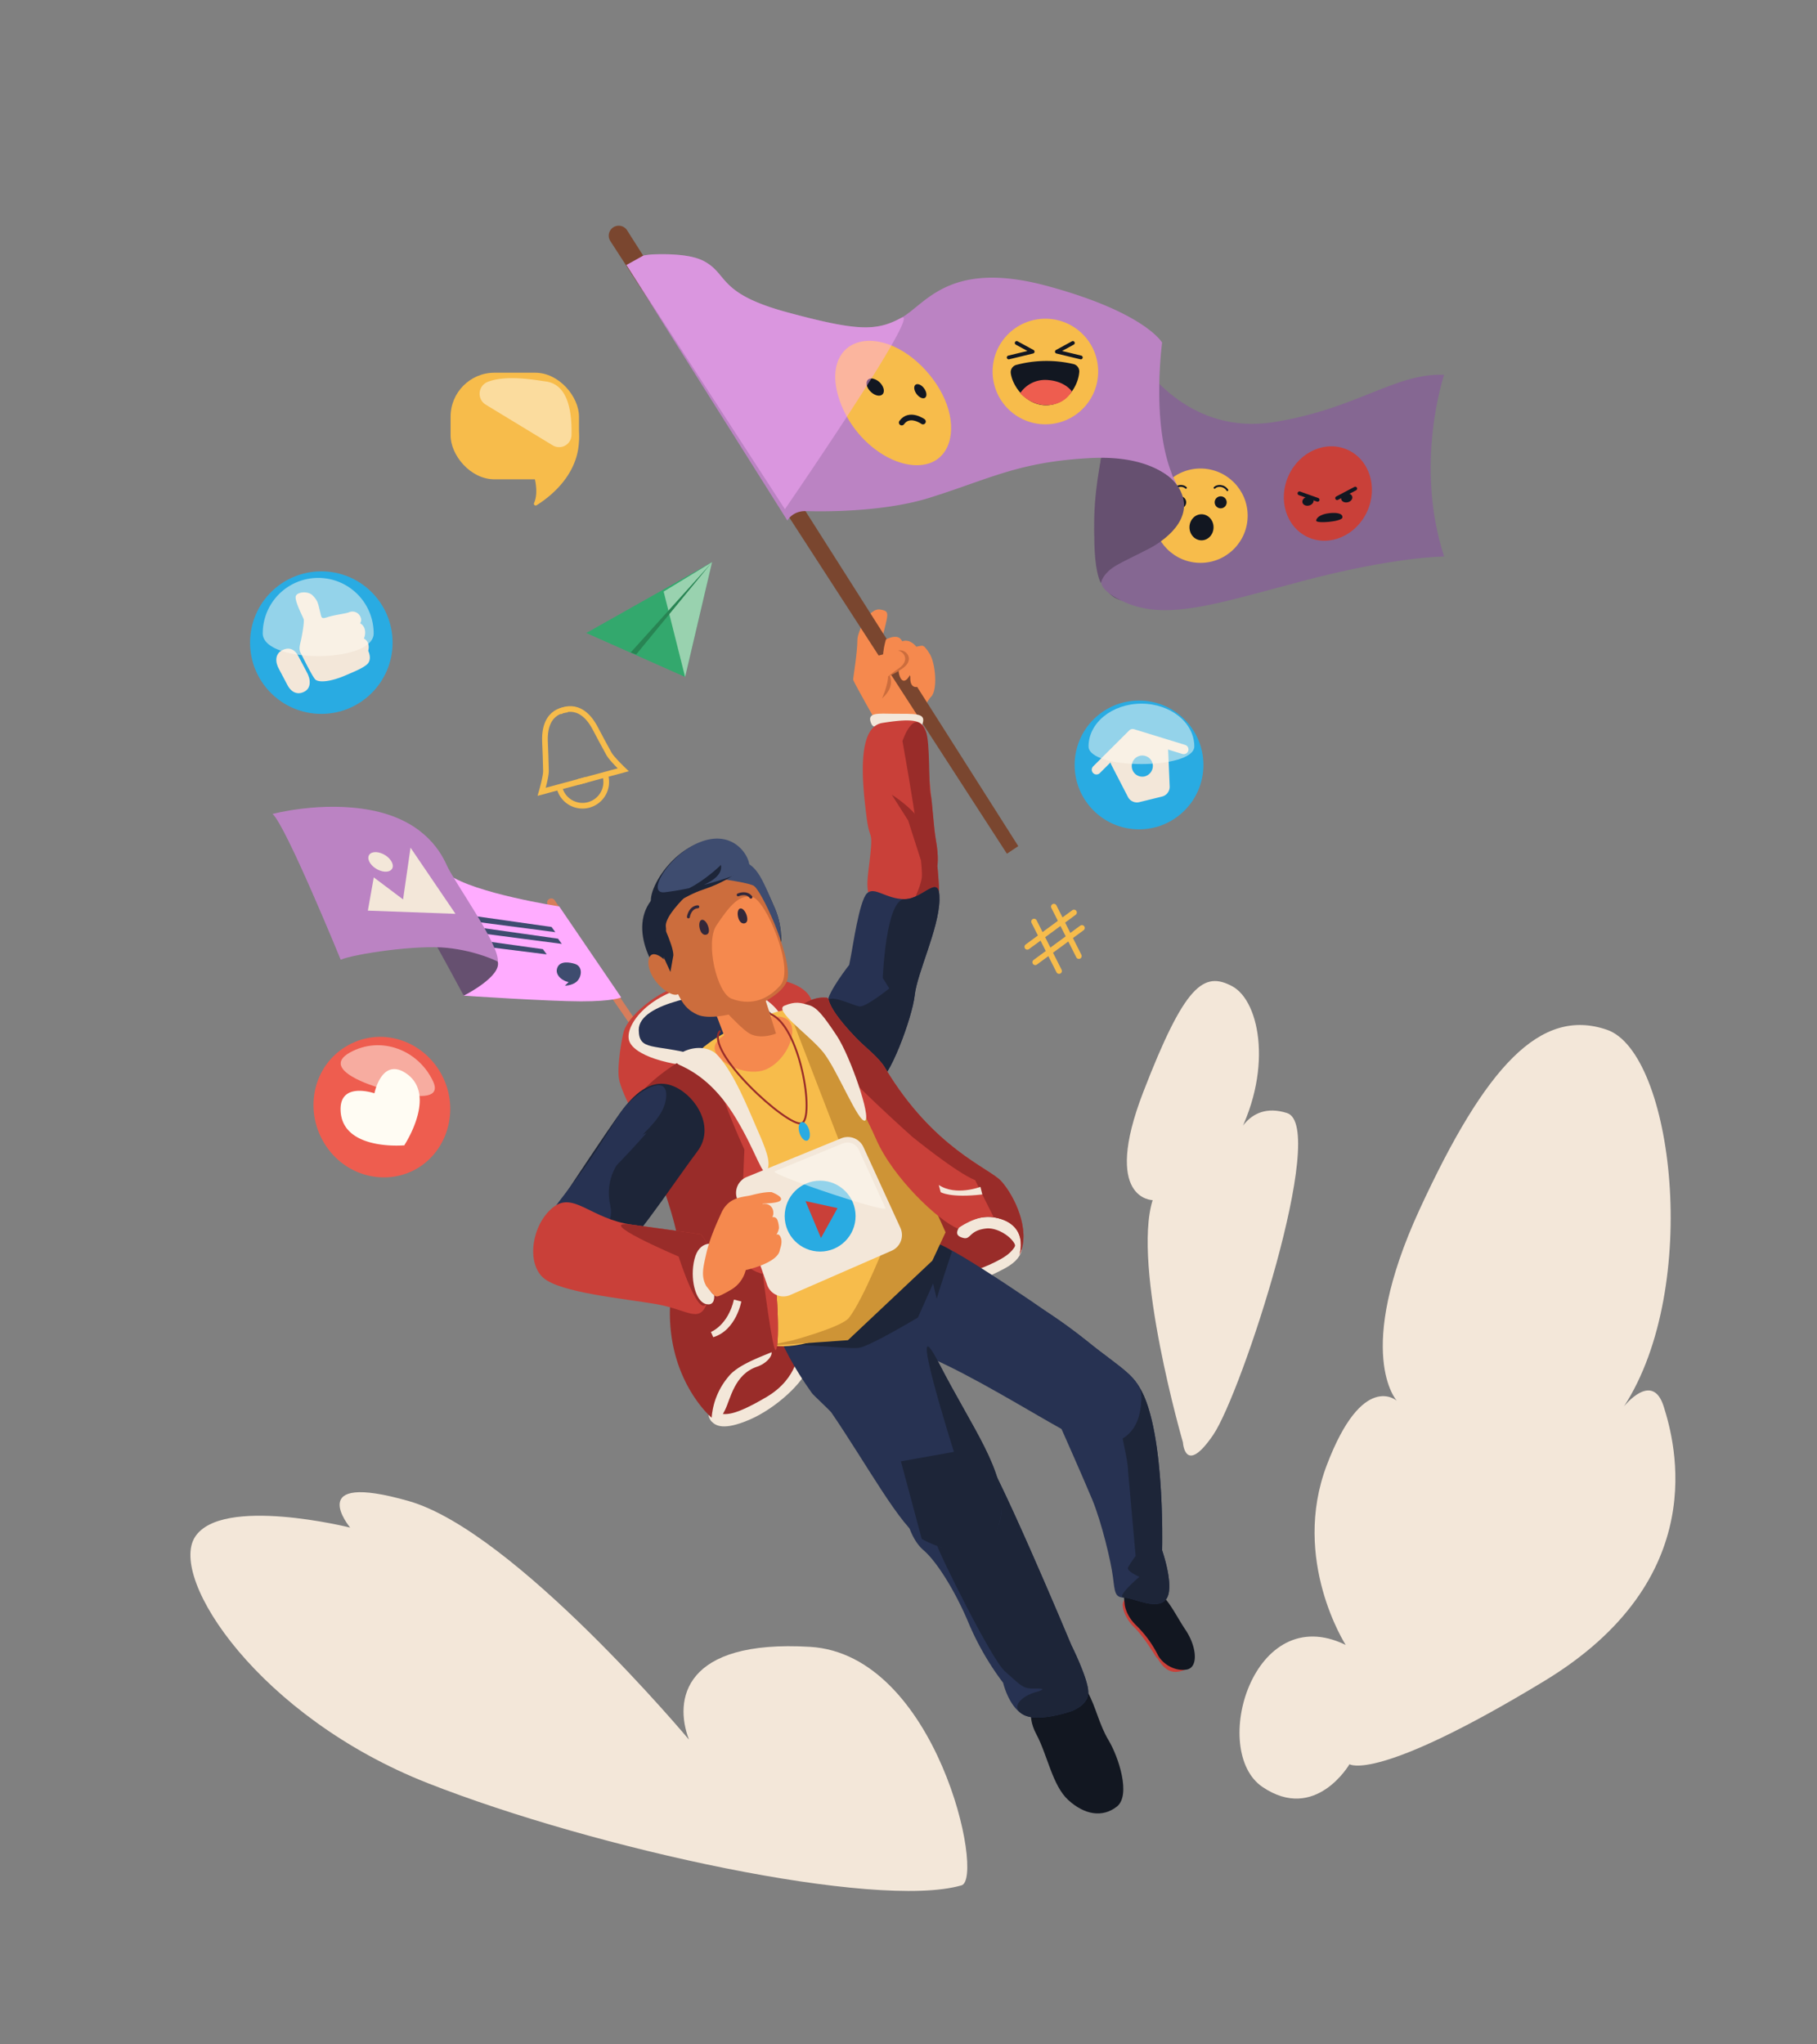 <svg xmlns="http://www.w3.org/2000/svg" viewBox="0 0 960 1080"><rect x="0" y="0" width="960" height="1080" fill="#808080" stroke="none"/><defs><style>.cls-1{isolation:isolate;}.cls-2{fill:#f3e7d9;}.cls-3{fill:#992c29;}.cls-4{fill:#c94039;}.cls-5{fill:#121721;}.cls-6{fill:#273252;}.cls-7{fill:#1d2538;}.cls-8{fill:#d77d5b;}.cls-22,.cls-9{fill:#ffacff;}.cls-10{fill:#3e4c6f;}.cls-11{fill:#665070;}.cls-12{fill:#bb83c3;}.cls-13{fill:#f5894e;}.cls-14{fill:#856792;}.cls-15{fill:#f7bc4b;}.cls-16,.cls-18,.cls-19,.cls-20,.cls-25,.cls-27,.cls-29,.cls-32{fill:none;}.cls-16,.cls-18,.cls-19,.cls-20{stroke:#121721;}.cls-16,.cls-18,.cls-19,.cls-20,.cls-27,.cls-29{stroke-linecap:round;stroke-linejoin:round;}.cls-17{fill:#7a462f;}.cls-18,.cls-20{stroke-width:2px;}.cls-19,.cls-29,.cls-32{stroke-width:3px;}.cls-20{mix-blend-mode:multiply;}.cls-21{fill:#ee5d4f;}.cls-22{opacity:0.46;}.cls-23{fill:#cc6d3d;}.cls-24{fill:#ce9436;}.cls-25{stroke:#992c29;}.cls-25,.cls-32{stroke-miterlimit:10;}.cls-26{fill:#29abe2;}.cls-27{stroke:#f3e7d9;stroke-width:5px;}.cls-28,.cls-33,.cls-35{fill:#fffcf3;}.cls-28,.cls-34{opacity:0.5;}.cls-29,.cls-32{stroke:#f7bc4b;}.cls-30{fill:#33a86d;}.cls-31{fill:#288453;}.cls-33{mix-blend-mode:color-dodge;}.cls-36{fill:#34283a;}</style></defs><title>33_socialmedia</title><g class="cls-1"><g id="clouds"><path class="cls-2" d="M713,932s-18,31-46,12-5-99,44-75c0,0-29-45-10-95s37-34,37-34-23-25,12-101,64-107,99-95,50,136,9,199c0,0,15-19,21,0s26,91-63,145S713,932,713,932Z"/><path class="cls-2" d="M508,996c12.49-3.61-13-122-80-126s-72,28-64,49c0,0-92-110-148-126s-31,14-31,14-68-17-82,5,34,95,123,130S463,1009,508,996Z"/><path class="cls-2" d="M625,762s-27-93-16-128c0,0-27,0-5-57s32-64,47-56,22,46,1,83c0,0,6-23,28-16s-24,148-39,170S625,762,625,762Z"/></g><g id="under_jacket" data-name="under jacket"><path class="cls-2" d="M508,670s23.62-1.89,29-14l2-1s5,8-8,15S504,682,508,670Z"/><path class="cls-3" d="M534,644s11,12-5,21-40,15-48-5,14-37,32-33S534,644,534,644Z"/><path class="cls-3" d="M380,718c-1,3-15,20-1,31s67.09-41.79,42-50.4S381,715,380,718Z"/><path class="cls-2" d="M422,713s0,15-17,25-22,10-27,8-4,3-2,5,6,5,20-1,29-20,31-28S428,708,422,713Z"/></g><g id="legs"><path class="cls-4" d="M593.77,845.63a4.36,4.36,0,0,0-.6,2.42c.15,2.74,1.78,7.43,6,11.53,4.55,4.39,10.1,13.29,11.39,15.41a4.87,4.87,0,0,0,.73.9c1.25,1.17,4.29,8.51,11.46,7.19,11.21-2.08,8.6-12.13,2.55-21s-10.57-20.2-19.24-22.4C599.15,837.89,595.11,843.38,593.77,845.63Z"/><path class="cls-5" d="M594,842c-.43.73.13,4.2.17,5,.15,2.74,1.78,7.43,6,11.53A58.69,58.69,0,0,1,611.6,874c2.4,5,9.19,9.09,15.4,8s5.39-12-.66-21-10.57-20.2-19.24-22.4C600.15,836.89,595.33,839.75,594,842Z"/><path class="cls-6" d="M560,753s12,27,17,39,10,33,11,41,1,11,6,11,17,7,22,1-2-26-2-26,2-73-15-90C577.41,707.41,560,741,560,753Z"/><path class="cls-7" d="M596,777l4,45a59.23,59.23,0,0,0-4,6c-1,2,6,5,6,5s-13,11-8,11,17,7,22,1-2-26-2-26,2-73-15-90C577.41,707.41,596,765,596,777Z"/><path class="cls-5" d="M546.64,896.5s-5.1,8.52.86,19.59,8.51,27.25,17,34.92,17.88,9.37,25.55,3.41.85-26.41-4.26-34.92-6.68-17.48-11-25.35S556.86,884.58,546.64,896.5Z"/><path class="cls-6" d="M497,658c5,0,62,38,78,51s28,19,28,29-4,17-11,21-13,6-31-4-47-28-70-38-24-28-15-44S497,658,497,658Z"/><path class="cls-6" d="M575,709c16,13,28,19,28,29s-3,18-10,22l-7-11,5-10-43-49S559,696,575,709Z"/><path class="cls-6" d="M478,798c.75,3.93,3,15,10,21s17,22,24,39a148.08,148.08,0,0,0,18,31s3,13,11,17,25-2,25-2,9-3,9-10-9-25-9-25-43-103-49-105S474,777,478,798Z"/><path class="cls-7" d="M495,816c.75,3.93,29,61,36,67s9,9,14,9,9,0,2,2-14,8-6,12,25-2,25-2,9-3,9-10-9-25-9-25-43-103-49-105S491,795,495,816Z"/><path class="cls-6" d="M407,691s2,17,22,45c.76,1.06,9.5,9.12,10.23,10.19C457.84,773.39,476,807,487,813c18.85,10.28,40,8,42-14s-15-44-33-79-35-67-63-54S407,691,407,691Z"/><path class="cls-7" d="M504,767l-28,5,11,41s38,22,42-14c2.44-22-15-44-33-79S504,767,504,767Z"/><path class="cls-7" d="M415.77,711c2.23-2,32.23,2,38.23,1s31-16,31-16l8-18s2,9,2,8,8-25,8-25-7-5-12-5c-6,0-75.23,55-75.23,55"/></g><g id="banner_1" data-name="banner 1"><path class="cls-8" d="M365,581c-3.7-3.7-63.15-92.31-71.92-105.39a2.19,2.19,0,0,0-2.81-.74h0a2.2,2.2,0,0,0-.83,3.22L363,585Z"/><path class="cls-9" d="M295.46,478.84S251,472,237,462s-18-7-11,13,19,51,19,51,45,3,62,3,21.21-2.07,21.21-2.07Z"/><polygon class="cls-10" points="258.04 497.4 286.84 501.43 288.85 504.18 259.18 500.46 258.04 497.4"/><polygon class="cls-10" points="254.62 490.2 294.83 495.89 296.83 498.64 255.76 493.26 254.62 490.2"/><polygon class="cls-10" points="251.2 484 291.41 489.7 293.41 492.44 252.34 487.07 251.2 484"/><path class="cls-10" d="M303.55,509.13c-2.07-.59-7.35-1.83-9,1.85-2,4.58,3.91,7.78,5.91,7.78l-2,2s3.83-.19,6-2C307.51,516.25,308.16,510.45,303.55,509.13Z"/><path class="cls-11" d="M229,497c1,1,16,29,16,29s20-10,18-18S229,497,229,497Z"/><path class="cls-12" d="M263,508s-10.49-5.53-26.75-7.26S187,504,180,507c0,0-29-71-36-77,0,0,26-7,52-2s36,20,40,29S264,499,263,508Z"/><path class="cls-2" d="M207.54,457.56c-.07,2.6-3.07,3.68-6.66,2.4s-6.37-4.35-6.27-6.9,3-3.61,6.57-2.4S207.61,455,207.54,457.56Z"/><polygon class="cls-2" points="194.36 481.07 197.48 463.5 212.96 475.15 216.9 447.81 240.65 482.76 194.36 481.07"/></g><g id="hood"><path class="cls-4" d="M429.45,534.1c2.21-22.06-45.23-20.19-68.89-13.8-14.64,4-28.73,16.87-31,24.58-.78,2.64-3.58,17.42-2.59,24.68,1.07,7.93,16,39.38,28.62,33.57C372.9,595.18,427.23,556.17,429.45,534.1Z"/><path class="cls-2" d="M414.83,544.64c.3-15.39-24.27-27.94-45.95-24.49-25.25,4-38.34,20.61-36.64,29s22.39,14.3,40,14.29S414.69,551.5,414.83,544.64Z"/><path class="cls-6" d="M366.91,557.08c-21.36-5.69-29.29-1.7-29.43-12.9-.19-15,38.94-19.32,48-20.55S419.8,540.19,417.09,558,388.27,562.77,366.91,557.08Z"/></g><g id="left_hand" data-name="left hand"><path class="cls-13" d="M464.8,384.61S450.75,360,450.75,359,453,344.75,453,338c0-4,6-17,12-16s4,2,0,20c-1.18,5.33,7.14-9.79,11-4s10,3,14,6,5.86,20.14,2,24-6.52,15.14-11.35,18S464.8,384.61,464.8,384.61Z"/><path class="cls-13" d="M463,347a57.55,57.55,0,0,0,10.79-3.1C478,342,484,348,477,353s-11,5-11,5S451,362,463,347Z"/><path class="cls-11" d="M586,225s-15.1,48-3.55,82S659,285,630,252,586,225,586,225Z"/><path class="cls-14" d="M604,193c2,2,25,37,69,30s64-26,90-25c0,0-16,47,0,96,0,0-26,0-75,13s-75,22-98,9,8-19,23-30,15.53-20.31,4.26-39.15S604,193,604,193Z"/><circle class="cls-15" cx="634.27" cy="272.43" r="24.92"/><circle class="cls-5" cx="644.94" cy="265.37" r="3.18"/><circle class="cls-5" cx="623.55" cy="265.37" r="3.18"/><ellipse class="cls-5" cx="634.81" cy="278.56" rx="6.36" ry="6.89"/><path class="cls-16" d="M626.56,257.7c-1.25-1.42-4.92-1.62-6.78,1.24"/><path class="cls-16" d="M641.7,257.7c1.24-1.42,4.92-1.62,6.77,1.24"/><path class="cls-17" d="M532,451,322.48,127.37a5.26,5.26,0,0,1,2.46-7.75h0a5.26,5.26,0,0,1,6.4,2.07L538,447Z"/><path class="cls-12" d="M331,140l9-5a42.9,42.9,0,0,1,4.57-.59c9.65-.39,20.93.09,27.43,3.59,13,7,7,17,44,27s47,10,60,3,25-31,77-17,61,30,61,30-7,51,9,77c0,0-9-18-47-16s-53,11-85,21c-21.54,6.73-50.05,7.47-65,7-7.26-.23-10,5-10,5Z"/><path class="cls-11" d="M581.66,242.1s32-.37,41.34,15.9-9.16,28.41-16,31.84-23.21,9-25.32,18.19h0s-7.91-11.34,0-65.93"/><ellipse class="cls-4" cx="701.6" cy="260.76" rx="25.35" ry="22.82" transform="translate(173.43 791.11) rotate(-65.51)"/><ellipse class="cls-5" cx="691.06" cy="264.74" rx="3" ry="2.35" transform="translate(-41.52 159.98) rotate(-12.82)"/><line class="cls-18" x1="696.15" y1="264.04" x2="686.57" y2="260.62"/><ellipse class="cls-5" cx="711.55" cy="263" rx="3" ry="2.35" transform="translate(-40.63 164.49) rotate(-12.82)"/><line class="cls-18" x1="706.46" y1="263.16" x2="716.04" y2="258.12"/><path class="cls-5" d="M709.24,273.45c.36-2.15-2.8-2.82-6.93-2.35s-6.69,2.09-6.93,3.88S708.88,275.59,709.24,273.45Z"/><path class="cls-15" d="M500.27,213.82c5.16,14.52,1.37,28.29-10.64,31.33C474.3,249,451.83,234.64,443.76,212s4.58-35.9,23.06-30.91C481.29,185,495.1,199.31,500.27,213.82Z"/><path class="cls-19" d="M476.42,223.24c4.12-5.69,11.22-.55,11.22-.55"/><path class="cls-5" d="M489.19,206.93c.71,2,.05,3.57-1.53,3.48s-3.58-1.9-4.34-4,0-3.66,1.68-3.46S488.47,204.92,489.19,206.93Z"/><path class="cls-5" d="M466.68,204.87c.86,2.42-.25,4.27-2.54,4.14s-5.1-2.35-6-4.93.37-4.41,2.8-4.11A7.85,7.85,0,0,1,466.68,204.87Z"/><circle class="cls-15" cx="552.32" cy="196.27" r="27.89"/><polyline class="cls-20" points="537.16 181.18 545.6 185.78 532.94 188.84"/><polyline class="cls-20" points="566.83 181.18 558.39 185.78 571.05 188.84"/><path class="cls-5" d="M567,192.29a62.14,62.14,0,0,0-30,.47,4,4,0,0,0-2.94,4.52c1,7.09,8.4,16.8,18.57,16.8s16.87-9.25,17.58-17.44A4,4,0,0,0,567,192.29Z"/><path class="cls-21" d="M539,207.73a15.79,15.79,0,0,1,14-7c9.63.44,13.27,6,13.27,6S563.21,213.42,554,214s-15-6.27-15-6.27"/><path class="cls-22" d="M331,140l9-5a42.9,42.9,0,0,1,4.57-.59c9.65-.39,20.93.09,27.43,3.59,13,7,7,17,44,27s47,10,60,3-61.29,101-61.29,101Z"/><path class="cls-13" d="M468.08,337.81s-4.14,13.3,1.07,15.81,6-6.34,6-6.34-1.22,5.89.16,9.82,3.79,2.95,5.71-1,.2-1,.2-1-1.63,7.86,2.77,7.86,8.66-15.86,6.13-19.23-2.37-2.74-6-2.07h0s-3.09-4.41-7.53-2.85h0s-1.33-4.61-8.5-1"/><path class="cls-23" d="M466,369s5-11.1,2.52-14.55h0S475,361,466,369Z"/><path class="cls-23" d="M463,347a57.55,57.55,0,0,0,10.79-3.1C478,342,484,348,477,353s-11,5-11,5S451,362,463,347Z"/><path class="cls-13" d="M461,347a57.55,57.55,0,0,0,10.79-3.1C476,342,482,348,475,353a87.3,87.3,0,0,0-10,8S449,362,461,347Z"/></g><g id="left_forearm" data-name="left forearm"><path class="cls-2" d="M460,381.44c1.72,5.19,4.42.36,13.27,1.08,7.36.59,13,3.73,14.29-.62,1.51-5.27-4.06-4.79-15.63-4.84C464.5,377,458.24,376.24,460,381.44Z"/><path class="cls-4" d="M476.94,487.33a28.18,28.18,0,0,1-15-9.39c-5-6.16-3.76-12.31-2.63-21.91,2.24-19.09.29-10.69-1.4-23.91-2.15-16.89-5.73-48,8.31-50.21,17.24-2.75,21.26-1.15,22.86,4.4s-1.09,3.49,0,7.48,3.92,42.09,5.44,50.49.72,13.11.72,13.11.93,9.71.89,14.88S495.14,489.5,476.94,487.33Z"/><path class="cls-3" d="M476.88,487.81s9.37-17.34,10.14-24.22c1.08-9.7-10.21-72.08-10.21-72.08s6.1-18.53,12.3-5.2c2.43,5.23,1.42,29.09,2.51,33.08s1.41,16.49,2.93,24.89.72,13.11.72,13.11.93,9.71.89,14.88S495.07,490,476.88,487.81Z"/><path class="cls-3" d="M486.52,454.35l-6.71-20.91-8.66-13.62s15.43,9.61,17.16,18.7A26.25,26.25,0,0,1,486.52,454.35Z"/></g><g id="left_arm" data-name="left arm"><path class="cls-6" d="M463.18,571.9c-6.25.54-25.91-30.56-25.91-42.49,0-5.18,11.4-19.68,11.4-19.68l1-5.18C450.49,500.63,454,476,458,472s10,3,20,3,18.66-14.58,18.34.53-11.82,38.6-13.06,50.23S469.58,571.34,463.18,571.9Z"/><path class="cls-7" d="M463.18,571.9c-6.25.54-25.91-30.56-25.91-42.49,0-5.18,13.58,2,17,2.27s15.57-9.49,15.57-9.49l-3.43-5.54S468,475,478,475s18.66-14.58,18.34.53-11.82,38.6-13.06,50.23S469.58,571.34,463.18,571.9Z"/></g><g id="torso"><path class="cls-2" d="M507,648c-2,3-2,5,2,6s3-4,12-5c5.61-.62,12.75,3.84,15,8,1.36,2.52-2.26,6.13,0,5,6-3,7-14-7-18a24.12,24.12,0,0,0-23,5"/><path class="cls-15" d="M373.17,552.05s16.17-13.72,47.83-20c10-2,26.45,9.63,38,36s40,83,40,83-21.69,29.68-47,47c-18.77,12.84-41.34,15.82-49,11C385,697.68,347.28,568.93,373.17,552.05Z"/><path class="cls-13" d="M417.93,541.17c2.94,6.85-3.83,19.75-13.12,23.74s-23.79-2.23-26.74-9.08S385.73,545,395,541,415,534.32,417.93,541.17Z"/><path class="cls-24" d="M457,666.15l-12.45-60.28-26.28-68.15c12.22-2,36.43,12.27,48,38.64S499.59,651,499.59,651l-7,15L448,708l-43,3,13.67-2.88s25.94-7,29.8-11.87c7.87-10,20.4-42.14,20.4-42.14Z"/><path class="cls-4" d="M419.36,537.48C421.2,530.83,429,527,435,527s-3,0,17,21c5.23,5.49,12.08,10.29,15.51,16,25.55,42.79,55.16,53,61.49,60,7.18,8,15.42,25.78,10,38-2.48,5.58,8-15-14-19-8.85-1.61-19,6-19,6-10-4-34.2-26.65-43.16-47.3C458.23,591.08,447,569.39,437,556,427.52,543.36,419,538.72,419.36,537.48Z"/><path class="cls-3" d="M419.36,537.48C421.2,530.83,429,527,435,527s-3,0,17,21c5.23,5.49,12.08,10.29,15.51,16,25.55,42.79,55.16,53,61.49,60,7.18,8,15.42,25.78,10,38-2.48,5.58,8-15-14-19l-9.8-19.54c-10-4-33.23-22.94-33.23-22.94S447,569.39,437,556C427.52,543.36,419,538.72,419.36,537.48Z"/><path class="cls-25" d="M406.5,535.5c16.33,5.45,24.16,55.58,17,57.91s-52.12-38.72-43-48.91"/><ellipse class="cls-26" cx="424.92" cy="597.71" rx="2.67" ry="5.11" transform="translate(-156.55 150.82) rotate(-17.05)"/><path class="cls-2" d="M414.44,531.29c5.94-2.5,8.65-1.52,12.86-.33s7.54,5.27,14.74,16.1,18.41,43.43,15,44.94-14.71-26.86-22-36S408.5,533.79,414.44,531.29Z"/><path class="cls-2" d="M400,722c7.22-2.41,11-10,4-9s-9,6-16,11-15.67,13.66-11,23c2,4,3,4,6-2S388,726,400,722Z"/><path class="cls-3" d="M372.89,556.11c7.18,2.61,23,33.55,28.67,51s2.25,45.18,5.73,56.22,4.89,46.74,2.65,49.83c-.89,1.23-17.58,6.14-23.94,12.81a38.13,38.13,0,0,0-10,23s-34.79-29.21-17-87c-1-23-24.65-72.24-23-80S365.71,553.49,372.89,556.11Z"/><path class="cls-4" d="M381.44,568.54c7.19,2.61,14.46,21.12,20.12,38.6s2.25,45.18,5.73,56.22,4.89,46.74,2.65,49.83C408.3,715.46,403,673,403,673s-10.36-2.19-11.44-10.36c-.52-4,1.73-55.32,1.73-55.32S374.26,565.92,381.44,568.54Z"/><path class="cls-2" d="M405.3,618.33c2.23-4.39-.76-11.51-5.51-22.37S388,567.27,379.38,557.72c-9.05-10-29.22.92-20.1,5,9.42,4.21,19.89,11.91,29.71,28.32C399.91,609.29,403.08,622.71,405.3,618.33Z"/><path class="cls-2" d="M387.77,686.55l3.9,1s-2.69,15.2-14.84,18.87l-1.21-2.77S384.59,700.22,387.77,686.55Z"/><path class="cls-4" d="M395.55,612.36s9.18,25.3-6.78,34.95A140.9,140.9,0,0,0,395.55,612.36Z"/><path class="cls-2" d="M496,626l1,3.79s5,3.21,22,1.21l-1-4S505,632,496,626Z"/></g><g id="icon-home"><circle class="cls-26" cx="601.8" cy="404.11" r="34.02"/><polyline class="cls-27" points="579.32 406.64 598.41 387.61 625.42 395.91"/><path class="cls-2" d="M617.21,396.66a5,5,0,0,0-3.63-4.53l-11.82-3.55a5.68,5.68,0,0,0-5.67,1.48l-8,8.21a5,5,0,0,0-.93,5.75L596,421.13a5.36,5.36,0,0,0,6.07,2.6l11.76-2.89a5.34,5.34,0,0,0,4.17-5.29Zm-12.65,13.55a5.59,5.59,0,1,1,4.42-6.82A5.75,5.75,0,0,1,604.56,410.21Z"/><path class="cls-28" d="M631,394.29c0,12.46-55.87,12.46-55.87,0s12.5-22.56,27.93-22.56S631,381.83,631,394.29Z"/></g><g id="hashtag"><line class="cls-29" x1="556.81" y1="478.96" x2="570" y2="505.07"/><line class="cls-29" x1="546.97" y1="508.34" x2="571.63" y2="490.21"/><line class="cls-29" x1="542.78" y1="500.18" x2="567.44" y2="482.06"/><line class="cls-29" x1="546.35" y1="486.85" x2="559.54" y2="512.96"/></g><g id="icon-share"><polygon class="cls-30" points="376.21 296.96 309.75 334.41 361.97 357.62 376.21 296.96"/><polygon class="cls-28" points="376.21 296.96 350.63 312.52 361.97 357.62 376.21 296.96"/><polyline class="cls-31" points="376.21 296.96 372.67 300.97 333.22 344.69 336.12 345.75 376.21 296.96"/></g><g id="icon-comment"><path class="cls-15" d="M278.74,241.9c.83,1.73,7.18,15.43,3.43,23.82a.94.94,0,0,0,1.35,1.19c7.27-4.54,22.86-16.57,22.39-36.1-.6-25.23-27.43,2-27.26,10.7A.89.89,0,0,0,278.74,241.9Z"/><rect class="cls-15" x="238.07" y="196.89" width="67.84" height="56.33" rx="23.21"/><path class="cls-28" d="M256.65,213.78a6.74,6.74,0,0,1,.93-12c10.14-4.06,26.65-.76,30.54-.3,11.64,1.4,14.13,15,13.83,28.35a6.54,6.54,0,0,1-9.93,5.44Z"/></g><g id="icon-like"><circle class="cls-26" cx="169.77" cy="339.48" r="37.65"/><path class="cls-2" d="M161.08,365.24h0c-3.26,1.88-6.66,1.09-9-2.93l-4.53-8.58c-2.32-4-2.14-8.07,1.12-10h0c3.26-1.88,6.47-1.44,8.79,2.58l4.53,8.58C164.33,359,164.34,363.36,161.08,365.24Z"/><path class="cls-2" d="M158.93,345.05c-1.26-2.11-.44-4.41.09-6.82.67-3.05,1.89-10,1.4-11.2-.82-2.06-5-10-4.1-12.2s6.47-2.68,8.83-.3c2.87,2.9,2.87,4.3,3.91,8.42.87,3.49.54,4.19,4,3.08,4-1.29,9.66-1.84,11.4-2.6a4.57,4.57,0,0,1,6.1,2.8,3.07,3.07,0,0,1-.3,3,5.16,5.16,0,0,1,2.5,3.4,7.59,7.59,0,0,1-.5,4.7s3.5,1.5,2.3,6.5c0,0,2.31,4.57-.7,7.2-2.29,2-6.42,3.67-11.4,5.8-8.4,3.6-14.25,3.75-15.9,2.1S158.93,345.05,158.93,345.05Z"/><path class="cls-28" d="M197.42,334.6c0,16-58.6,16-58.6,0a29.3,29.3,0,0,1,58.6,0Z"/></g><g id="icon-notification"><path class="cls-32" d="M319.8,409.61a12.54,12.54,0,1,1-24.21,6.53"/><path class="cls-32" d="M295.57,376.08s10.64-6.88,18.83,8.51c2.48,4.66,4.2,8,7.38,13.72,1.44,2.57,7.48,8.36,7.48,8.36l-23.71,6.4"/><path class="cls-32" d="M299.94,374.9s-12.66-.59-12,16.83c.2,5.27.4,9,.52,15.56.05,2.95-2.27,11-2.27,11l23.72-6.39"/></g><g id="icon-love"><path class="cls-21" d="M172.52,605.79c11.29,16.42,32.65,20.76,48.34,11.2,15.38-9.37,21.56-29.87,13.45-47.32-8.92-19.16-31.67-27.89-50.36-17.5C164.82,562.8,160.06,587.7,172.52,605.79Z"/><path class="cls-28" d="M199.51,574.41s36.41,12.12,29.33-3.1C221.05,554.59,201.21,547,184.91,556,168.22,565.31,199.51,574.41,199.51,574.41Z"/><path class="cls-33" d="M179.94,586.05c-.12-13.9,15.84-9.15,17.88-8.48.46-2.1,4.38-18.06,16-11,17,10.45,1.67,35.51-.15,38.35l.07.13h-.16a1.1,1.1,0,0,1-.09.14l-.07-.13C210.06,605.36,180.13,606.89,179.94,586.05Z"/></g><g id="Layer_10" data-name="Layer 10"><path class="cls-2" d="M394.54,621.78l49.95-20.44a9.09,9.09,0,0,1,11.7,4.63l19.52,42.67a9.07,9.07,0,0,1-4.62,12.1l-53.55,23.38a9.07,9.07,0,0,1-12.21-5.32L389.4,633.18A9.09,9.09,0,0,1,394.54,621.78Z"/><circle class="cls-26" cx="433.31" cy="642.45" r="18.73"/><polygon class="cls-4" points="425.58 634.51 433.75 654.02 442.5 638.22 425.58 634.51"/><g class="cls-34"><path class="cls-35" d="M409.31,618.79l36-14.73a6.55,6.55,0,0,1,8.43,3.34l14.07,30.74C469.32,641.47,406.08,620.11,409.31,618.79Z"/></g></g><g id="head"><path class="cls-13" d="M373.52,523.21l12.94,34s4.63,6,14.84,2.52,9.91-12.28,9.91-12.28L397.09,509.3Z"/><path class="cls-23" d="M373.52,523.21s16.9,20,22.88,23S410,546,410,546l-11.66-37Z"/><path class="cls-7" d="M354.1,517.77c16.4,17,25.6,18.5,25.6,18.5,33.09-8.93,38.22-38.51,29-58-8.8-20.51-12.95-25.51-35.95-17.4C340.69,472.15,339.49,502.64,354.1,517.77Z"/><path class="cls-10" d="M354.1,517.77C370.5,534.76,378,529,378,529c33.1-8.92,39.92-31.24,30.68-50.74-8.8-20.51-11-29.14-38.22-21.2C332.63,468.09,339.49,502.64,354.1,517.77Z"/><path class="cls-7" d="M352.05,518.81c14,14.49,33.21-7.32,33.21-7.32,3.73-4.84-1.06-23-4.39-34.95-2.87-10.3-.76-21.85-27.1-8.59C330.36,479.74,339.6,505.91,352.05,518.81Z"/><path class="cls-23" d="M373.51,463.35s20.5,2.42,24.59,4.51,19.46,35.51,18.15,48.42c-1.3,12.74-36.87,24.58-47.71,19.78-8.88-3.92-9.74-10.89-15.13-20.92-5.68-10.57-.79-20.71-1.59-25.34C350.43,481.88,373.51,463.35,373.51,463.35Z"/><path class="cls-23" d="M345.54,517.09c3.8,5.74,10.09,9.47,12.55,8.19s1.41-7-2.4-12.8-8.93-9.45-11.39-8.11S341.74,511.34,345.54,517.09Z"/><path class="cls-13" d="M397.54,473.89c6.92,1.5,22.5,37.77,14.82,46.57s-16.9,10.52-25.85,7.13c-7.84-3-13.95-29.89-8-38.69C385.71,478.13,390.61,472.4,397.54,473.89Z"/><path class="cls-7" d="M347.89,483.39s7.95,15.68,7.88,21.26l-1.56,8.8-10.34-22.61Z"/><path class="cls-7" d="M395.06,454.76s-3.85,8.59-23.82,15.29c-9.91,3.32-17.18,9.73-22.32,10.33-12.64,1.46.05-27.41,20.19-34.92C389.47,437.88,395.06,454.76,395.06,454.76Z"/><path class="cls-10" d="M369.14,445.17c-15.93,6.7-28.09,27.37-17.91,26.19,2.89-.34,7.45-1,12.88-2.14,8.75-4.42,16.8-12.27,16.8-12.27.83,4.65-3.72,8.1-9.08,10.5a148.47,148.47,0,0,0,15-4.62c8.36-3.1,9.4-2.95,9.07-5.95C395.25,450.77,386.35,437.94,369.14,445.17Z"/><path class="cls-36" d="M369.82,491c.74,2.41,2.2,3.12,3.41,2.75s1.7-1.68,1-4.1-2.32-4.07-3.53-3.7S369.08,488.56,369.82,491Z"/><path class="cls-36" d="M390.11,485c.74,2.41,2.2,3.12,3.41,2.75s1.7-1.68,1-4.09-2.32-4.07-3.52-3.7S389.37,482.59,390.11,485Z"/><path class="cls-36" d="M364,485.09a.78.78,0,0,0,.5-.62h0c0-.18.72-4.41,4.22-4.64a.78.78,0,0,0,.73-.83.79.79,0,0,0-.83-.74c-3.81.25-5.38,4-5.67,6a.79.79,0,0,0,.66.89A.86.86,0,0,0,364,485.09Z"/><path class="cls-36" d="M397,474.68a.66.66,0,0,0,.2-.11.78.78,0,0,0,.15-1.09c-2.17-2.9-6-2.19-7.66-1.41a.78.78,0,0,0-.38,1,.79.79,0,0,0,1,.39c.16-.08,3.81-1.68,5.76.92A.78.78,0,0,0,397,474.68Z"/></g><g id="right_arm" data-name="right arm"><path class="cls-7" d="M285.63,650.53s36.61-55.67,43.48-64.56c7-9.07,16.18-17.07,27.63-11.74s21.07,21.67,11.73,34-30.25,43.62-37.35,49.46S311.35,676,311.19,670.37,285.63,650.53,285.63,650.53Z"/><path class="cls-6" d="M285.63,650.53c-1.69-2.21,10.49-16.18,22.37-32.53,9.21-12.68,18.11-28.15,21.11-32,7-9.07,23.57-19.46,22.89-6.86-1.07,19.67-36,29-29.53,57.89C327.06,657.52,288.64,654.45,285.63,650.53Z"/><path class="cls-6" d="M341.57,598.53s-15.19,5.27-22.84,20S341.57,598.53,341.57,598.53Z"/></g><g id="right_forearm" data-name="right forearm"><path class="cls-4" d="M370,652s-14-2-36-5-31-18-42-9-14,29-5,37,43,11,60,14,23,11,27-2S376,657,370,652Z"/><path class="cls-3" d="M370,652s-14-2-36-5,24.54,16.81,24.54,16.81S370,700,374,687,376,657,370,652Z"/><path class="cls-2" d="M377.32,657.24s-7.79-2.37-10.38,7.88.48,22.22,5.86,23.73,4.52-4.8,4.52-4.8-3.46-1.58-3.46-8.68,6.06-14.19,6.06-14.19Z"/><path class="cls-13" d="M373.18,679.44c-3-5.25-1.57-10.23-.09-16.92,1.85-8.33,5.69-16.53,7.91-21.52,4-9,11.56-8.44,16.11-9.63,7.62-2,10.58-1.58,10.58-1.58s5.94,2.18,4.85,4.16-9.86,1.7-9.69,2,1.77-.38,3.66.7a4.7,4.7,0,0,1,2.07,4A3.83,3.83,0,0,1,408,643a2.4,2.4,0,0,1,2.77,1.59,13.57,13.57,0,0,1,.79,4.15,9,9,0,0,1-1.39,3.56s1.39-1,2.38,1.58-.45,5.87-.54,6.46c-1,7-18,10.62-18,10.62a16.69,16.69,0,0,1-8.16,10.62c-7,4-7.39,3.78-8.84,2.38A52,52,0,0,1,373.18,679.44Z"/></g></g></svg>